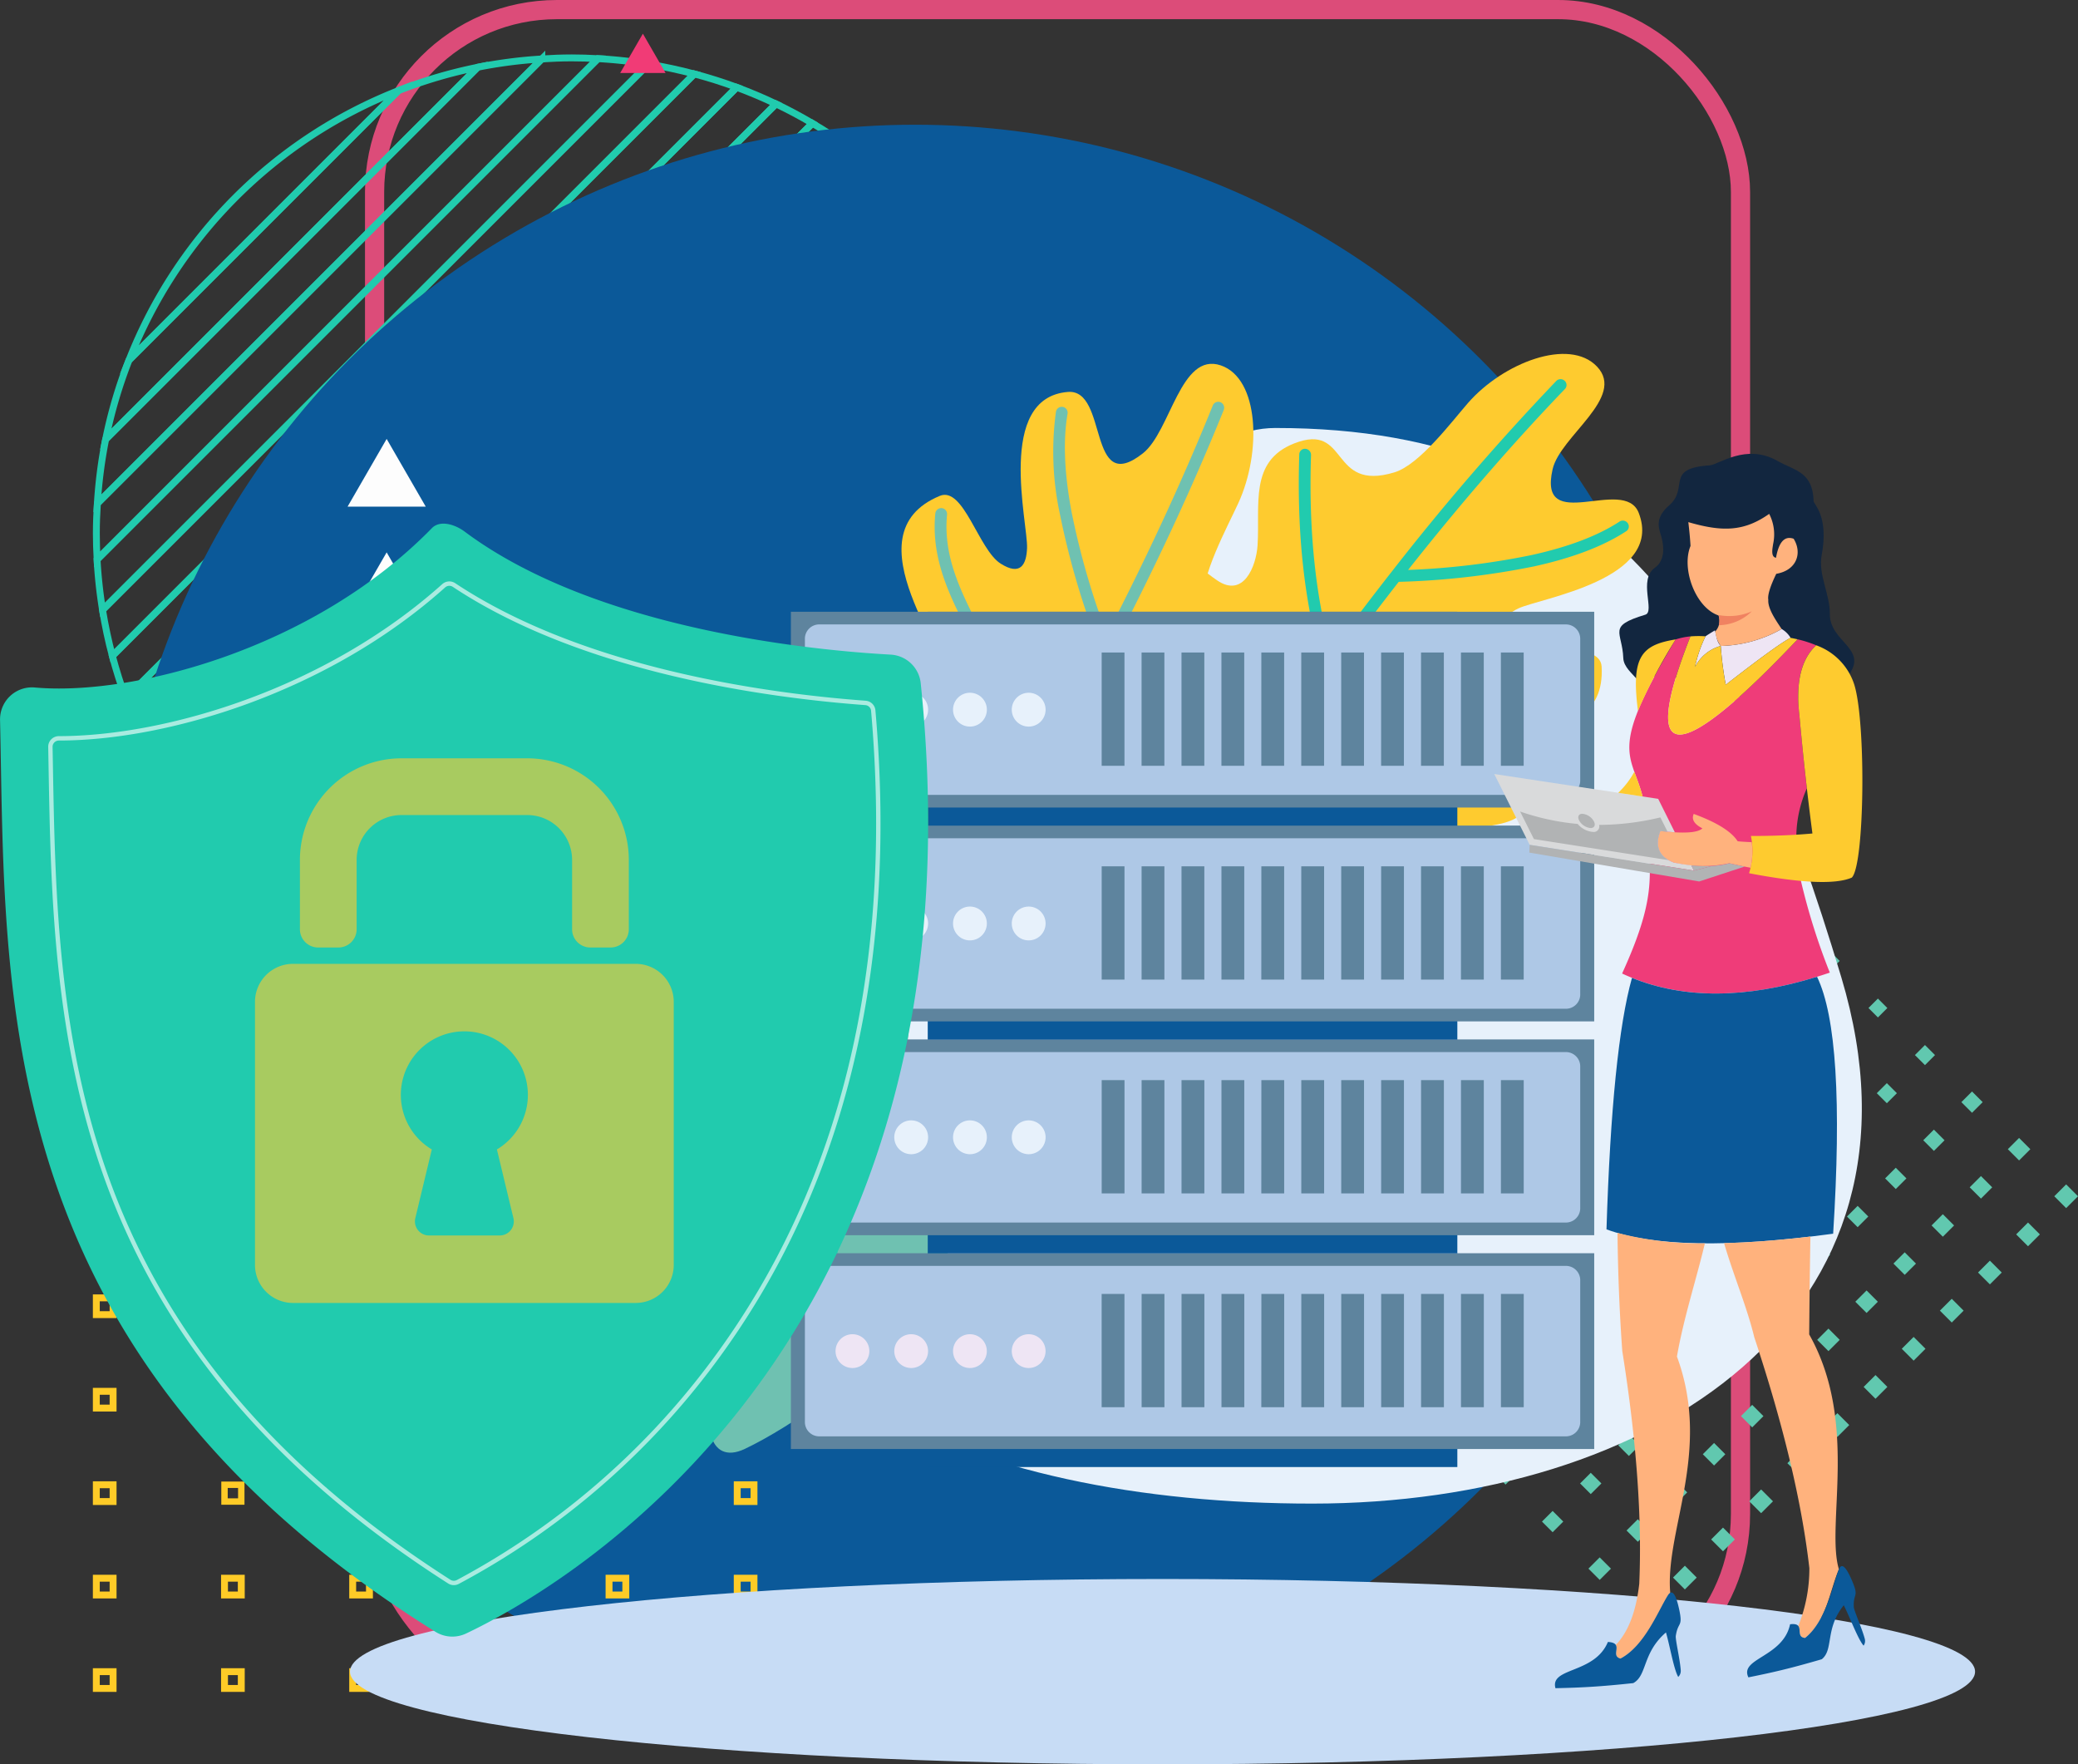 <svg xmlns="http://www.w3.org/2000/svg" xmlns:xlink="http://www.w3.org/1999/xlink" width="324.938" height="275.859" viewBox="0 0 324.938 275.859">
  <rect x="0" y="0" width="324.938" height="275.859" fill="#333333" stroke="none"/>
  <defs>
    <linearGradient id="linear-gradient" x1="1.547" y1="-0.453" x2="1.146" y2="-0.125" gradientUnits="objectBoundingBox">
      <stop offset="0" stop-color="#a3d3ca"/>
      <stop offset="1" stop-color="#21cbae"/>
    </linearGradient>
  </defs>
  <g id="Grupo_911071" data-name="Grupo 911071" transform="translate(-3581.64 18090.191)">
    <g id="Grupo_911058" data-name="Grupo 911058" transform="translate(3346.79 -25322.701)">
      <g id="Grupo_880390" data-name="Grupo 880390" transform="translate(249.912 7232.511)">
        <g id="Rectángulo_293058" data-name="Rectángulo 293058" transform="translate(42.012 0)" fill="none" stroke="#dc4c79" stroke-width="3">
          <rect width="216.588" height="266.73" rx="30" stroke="none"/>
          <rect x="1.5" y="1.5" width="213.588" height="263.73" rx="28.5" fill="none"/>
        </g>
        <g id="Grupo_2" data-name="Grupo 2" transform="translate(0 9.051)">
          <path id="Trazado_1" data-name="Trazado 1" d="M39.663-75.2-45.679,10.143q.593,3.661,1.533,7.194l91-91Q43.326-74.6,39.663-75.2Z" transform="translate(46.651 76.171)" fill="none" stroke="#21cbae" stroke-miterlimit="10" stroke-width="1.078"/>
          <path id="Trazado_2" data-name="Trazado 2" d="M47.808-72.715l-91,91q.9,3.381,2.1,6.632L54.44-70.619Q51.194-71.819,47.808-72.715Z" transform="translate(45.7 75.22)" fill="none" stroke="#21cbae" stroke-miterlimit="10" stroke-width="1.078"/>
          <path id="Trazado_3" data-name="Trazado 3" d="M85.766-48.491-18.971,56.246c1.327,1.577,2.712,3.1,4.165,4.564L90.33-44.326C88.869-45.778,87.343-47.164,85.766-48.491Z" transform="translate(36.431 65.951)" fill="none" stroke="#21cbae" stroke-miterlimit="10" stroke-width="1.078"/>
          <path id="Trazado_4" data-name="Trazado 4" d="M78.482-54.647-25.128,48.963q1.8,2.543,3.8,4.928L83.41-50.847Q81.031-52.85,78.482-54.647Z" transform="translate(38.787 68.306)" fill="none" stroke="#21cbae" stroke-miterlimit="10" stroke-width="1.078"/>
          <path id="Trazado_5" data-name="Trazado 5" d="M63.483-65.12-35.6,33.963c.928,1.948,1.947,3.844,3.035,5.694L69.176-62.085C67.326-63.173,65.431-64.192,63.483-65.12Z" transform="translate(42.794 72.314)" fill="none" stroke="#21cbae" stroke-miterlimit="10" stroke-width="1.078"/>
          <path id="Trazado_6" data-name="Trazado 6" d="M71.058-60.2-30.684,41.538q1.6,2.727,3.43,5.3L76.356-56.773Q73.784-58.6,71.058-60.2Z" transform="translate(40.913 70.432)" fill="none" stroke="#21cbae" stroke-miterlimit="10" stroke-width="1.078"/>
          <path id="Trazado_7" data-name="Trazado 7" d="M55.74-69.319-39.8,26.22q1.16,3.138,2.592,6.136L61.876-66.727Q58.878-68.154,55.74-69.319Z" transform="translate(44.401 73.921)" fill="none" stroke="#21cbae" stroke-miterlimit="10" stroke-width="1.078"/>
          <path id="Trazado_8" data-name="Trazado 8" d="M-38.97-26.345,3.174-68.489A74.553,74.553,0,0,0-38.97-26.345Z" transform="translate(44.083 73.603)" fill="none" stroke="#21cbae" stroke-miterlimit="10" stroke-width="1.078"/>
          <path id="Trazado_9" data-name="Trazado 9" d="M.91-70.753-41.233-28.609a73.7,73.7,0,0,0-3.652,12.38L13.291-74.4A73.722,73.722,0,0,0,.91-70.753Z" transform="translate(46.347 75.867)" fill="none" stroke="#21cbae" stroke-miterlimit="10" stroke-width="1.078"/>
          <path id="Trazado_10" data-name="Trazado 10" d="M31.259-76.583-47.064,1.739a74.535,74.535,0,0,0,.855,7.874L39.133-75.729A74.556,74.556,0,0,0,31.259-76.583Z" transform="translate(47.181 76.7)" fill="none" stroke="#21cbae" stroke-miterlimit="10" stroke-width="1.078"/>
          <path id="Trazado_11" data-name="Trazado 11" d="M27.095-76.773c-1.574,0-3.132.065-4.682.162l-69.5,69.5c-.1,1.55-.162,3.108-.162,4.682,0,1.373.043,2.736.117,4.091L31.187-76.656C29.832-76.729,28.468-76.773,27.095-76.773Z" transform="translate(47.253 76.773)" fill="none" stroke="#21cbae" stroke-miterlimit="10" stroke-width="1.078"/>
          <path id="Trazado_12" data-name="Trazado 12" d="M12.485-75.211-45.691-17.035a74.38,74.38,0,0,0-1.3,10.029l69.5-69.5A74.48,74.48,0,0,0,12.485-75.211Z" transform="translate(47.153 76.673)" fill="none" stroke="#21cbae" stroke-miterlimit="10" stroke-width="1.078"/>
          <path id="Trazado_13" data-name="Trazado 13" d="M138.718,23.422,52.941,109.2a74.421,74.421,0,0,0,7.824.9l78.858-78.857A74.377,74.377,0,0,0,138.718,23.422Z" transform="translate(8.913 38.432)" fill="none" stroke="#21cbae" stroke-miterlimit="10" stroke-width="1.078"/>
          <path id="Trazado_14" data-name="Trazado 14" d="M144.633,40.766c0-1.571-.065-3.125-.161-4.671L65.614,114.952c1.546.1,3.1.161,4.671.161,1.345,0,2.68-.04,4.007-.111l70.231-70.23C144.593,43.446,144.633,42.11,144.633,40.766Z" transform="translate(4.063 33.583)" fill="none" stroke="#21cbae" stroke-miterlimit="10" stroke-width="1.078"/>
          <path id="Trazado_15" data-name="Trazado 15" d="M149.9,50.152l-70.231,70.23a74.385,74.385,0,0,0,9.944-1.216L148.686,60.1A74.5,74.5,0,0,0,149.9,50.152Z" transform="translate(-1.316 28.204)" fill="none" stroke="#21cbae" stroke-miterlimit="10" stroke-width="1.078"/>
          <path id="Trazado_16" data-name="Trazado 16" d="M154.85,66.26,95.779,125.331a73.75,73.75,0,0,0,12.11-3.382L151.468,78.37A73.887,73.887,0,0,0,154.85,66.26Z" transform="translate(-7.48 22.04)" fill="none" stroke="#21cbae" stroke-miterlimit="10" stroke-width="1.078"/>
          <path id="Trazado_17" data-name="Trazado 17" d="M158.975,85.877,115.4,129.455A74.558,74.558,0,0,0,158.975,85.877Z" transform="translate(-14.987 14.533)" fill="none" stroke="#21cbae" stroke-miterlimit="10" stroke-width="1.078"/>
          <path id="Trazado_18" data-name="Trazado 18" d="M132.708,11.837,41.357,103.188q3.51.959,7.151,1.577l85.777-85.776Q133.669,15.35,132.708,11.837Z" transform="translate(13.345 42.865)" fill="none" stroke="#21cbae" stroke-miterlimit="10" stroke-width="1.078"/>
          <path id="Trazado_19" data-name="Trazado 19" d="M106.78-26.455,3.065,77.26c1.705,1.224,3.458,2.383,5.267,3.461l101.91-101.91C109.163-23,108-24.75,106.78-26.455Z" transform="translate(27.998 57.518)" fill="none" stroke="#21cbae" stroke-miterlimit="10" stroke-width="1.078"/>
          <path id="Trazado_20" data-name="Trazado 20" d="M99.913-34.388-4.869,70.394q2.366,2.015,4.9,3.831L103.744-29.491Q101.928-32.021,99.913-34.388Z" transform="translate(31.034 60.554)" fill="none" stroke="#21cbae" stroke-miterlimit="10" stroke-width="1.078"/>
          <path id="Trazado_21" data-name="Trazado 21" d="M126.486,1.157,30.676,96.966Q33.9,98.185,37.27,99.1L128.62,7.75Q127.7,4.388,126.486,1.157Z" transform="translate(17.433 46.952)" fill="none" stroke="#21cbae" stroke-miterlimit="10" stroke-width="1.078"/>
          <path id="Trazado_22" data-name="Trazado 22" d="M92.911-41.745-12.225,63.391c1.451,1.461,2.973,2.851,4.541,4.187L97.1-37.2C95.762-38.772,94.372-40.293,92.911-41.745Z" transform="translate(33.849 63.369)" fill="none" stroke="#21cbae" stroke-miterlimit="10" stroke-width="1.078"/>
          <path id="Trazado_23" data-name="Trazado 23" d="M120.081-8.746,20.773,90.561c1.988.963,4.031,1.829,6.113,2.615L122.7-2.633C121.91-4.715,121.044-6.758,120.081-8.746Z" transform="translate(21.222 50.742)" fill="none" stroke="#21cbae" stroke-miterlimit="10" stroke-width="1.078"/>
          <path id="Trazado_24" data-name="Trazado 24" d="M113.507-17.923,11.6,83.986c1.84,1.1,3.726,2.125,5.665,3.063L116.57-12.258C115.631-14.2,114.6-16.083,113.507-17.923Z" transform="translate(24.733 54.253)" fill="none" stroke="#21cbae" stroke-miterlimit="10" stroke-width="1.078"/>
        </g>
        <ellipse id="Elipse_4759" data-name="Elipse 4759" cx="125.008" cy="125.008" rx="125.008" ry="125.008" transform="translate(3.012 19.5)" fill="#0b5999"/>
        <g id="Grupo_91" data-name="Grupo 91" transform="translate(160.68 105.278)">
          <g id="Grupo_68" data-name="Grupo 68" transform="translate(65.582 0)">
            <g id="Grupo_67" data-name="Grupo 67" transform="translate(0)">
              <rect id="Rectángulo_193" data-name="Rectángulo 193" width="2.623" height="2.623" transform="translate(79.905 81.76) rotate(-44.999)" fill="#61c8af"/>
              <rect id="Rectángulo_194" data-name="Rectángulo 194" width="2.489" height="2.489" transform="translate(72.641 74.401) rotate(-45)" fill="#61c8af"/>
              <rect id="Rectángulo_195" data-name="Rectángulo 195" width="2.355" height="2.355" transform="translate(65.377 67.043) rotate(-45)" fill="#61c8af"/>
              <rect id="Rectángulo_196" data-name="Rectángulo 196" width="2.222" height="2.222" transform="matrix(0.707, -0.707, 0.707, 0.707, 58.113, 59.684)" fill="#61c8af"/>
              <rect id="Rectángulo_197" data-name="Rectángulo 197" width="2.088" height="2.088" transform="translate(50.849 52.326) rotate(-45)" fill="#61c8af"/>
              <rect id="Rectángulo_198" data-name="Rectángulo 198" width="1.955" height="1.955" transform="matrix(0.707, -0.707, 0.707, 0.707, 43.585, 44.967)" fill="#61c8af"/>
              <rect id="Rectángulo_199" data-name="Rectángulo 199" width="1.821" height="1.821" transform="translate(36.321 37.608) rotate(-45)" fill="#61c8af"/>
              <rect id="Rectángulo_200" data-name="Rectángulo 200" width="1.688" height="1.688" transform="translate(29.057 30.25) rotate(-45.001)" fill="#61c8af"/>
              <rect id="Rectángulo_201" data-name="Rectángulo 201" width="1.554" height="1.554" transform="translate(21.792 22.891) rotate(-45)" fill="#61c8af"/>
              <rect id="Rectángulo_202" data-name="Rectángulo 202" width="1.421" height="1.421" transform="matrix(0.707, -0.707, 0.707, 0.707, 14.528, 15.533)" fill="#61c8af"/>
              <rect id="Rectángulo_203" data-name="Rectángulo 203" width="1.287" height="1.287" transform="translate(7.264 8.174) rotate(-45)" fill="#61c8af"/>
              <rect id="Rectángulo_204" data-name="Rectángulo 204" width="1.154" height="1.154" transform="matrix(0.707, -0.707, 0.707, 0.707, 0, 0.816)" fill="#61c8af"/>
            </g>
          </g>
          <g id="Grupo_70" data-name="Grupo 70" transform="translate(59.62 5.962)">
            <g id="Grupo_69" data-name="Grupo 69" transform="translate(0 0)">
              <rect id="Rectángulo_205" data-name="Rectángulo 205" width="2.623" height="2.623" transform="translate(79.905 81.76) rotate(-44.999)" fill="#61c8af"/>
              <rect id="Rectángulo_206" data-name="Rectángulo 206" width="2.489" height="2.489" transform="translate(72.641 74.401) rotate(-45)" fill="#61c8af"/>
              <rect id="Rectángulo_207" data-name="Rectángulo 207" width="2.355" height="2.355" transform="translate(65.377 67.043) rotate(-44.999)" fill="#61c8af"/>
              <rect id="Rectángulo_208" data-name="Rectángulo 208" width="2.222" height="2.222" transform="translate(58.113 59.684) rotate(-45)" fill="#61c8af"/>
              <rect id="Rectángulo_209" data-name="Rectángulo 209" width="2.088" height="2.088" transform="translate(50.849 52.326) rotate(-45)" fill="#61c8af"/>
              <rect id="Rectángulo_210" data-name="Rectángulo 210" width="1.955" height="1.955" transform="translate(43.585 44.967) rotate(-45)" fill="#61c8af"/>
              <rect id="Rectángulo_211" data-name="Rectángulo 211" width="1.821" height="1.821" transform="translate(36.321 37.609) rotate(-45)" fill="#61c8af"/>
              <rect id="Rectángulo_212" data-name="Rectángulo 212" width="1.688" height="1.688" transform="translate(29.057 30.25) rotate(-45)" fill="#61c8af"/>
              <rect id="Rectángulo_213" data-name="Rectángulo 213" width="1.554" height="1.554" transform="translate(21.792 22.891) rotate(-45)" fill="#61c8af"/>
              <rect id="Rectángulo_214" data-name="Rectángulo 214" width="1.421" height="1.421" transform="translate(14.528 15.533) rotate(-45)" fill="#61c8af"/>
              <rect id="Rectángulo_215" data-name="Rectángulo 215" width="1.287" height="1.287" transform="translate(7.264 8.174) rotate(-45)" fill="#61c8af"/>
              <rect id="Rectángulo_216" data-name="Rectángulo 216" width="1.154" height="1.154" transform="matrix(0.707, -0.707, 0.707, 0.707, 0, 0.816)" fill="#61c8af"/>
            </g>
          </g>
          <g id="Grupo_72" data-name="Grupo 72" transform="translate(53.658 11.924)">
            <g id="Grupo_71" data-name="Grupo 71" transform="translate(0 0)">
              <rect id="Rectángulo_217" data-name="Rectángulo 217" width="2.623" height="2.623" transform="translate(79.905 81.76) rotate(-44.999)" fill="#61c8af"/>
              <rect id="Rectángulo_218" data-name="Rectángulo 218" width="2.489" height="2.489" transform="translate(72.641 74.401) rotate(-44.999)" fill="#61c8af"/>
              <rect id="Rectángulo_219" data-name="Rectángulo 219" width="2.355" height="2.355" transform="translate(65.377 67.043) rotate(-44.999)" fill="#61c8af"/>
              <rect id="Rectángulo_220" data-name="Rectángulo 220" width="2.222" height="2.222" transform="matrix(0.707, -0.707, 0.707, 0.707, 58.113, 59.684)" fill="#61c8af"/>
              <rect id="Rectángulo_221" data-name="Rectángulo 221" width="2.088" height="2.088" transform="translate(50.849 52.326) rotate(-44.999)" fill="#61c8af"/>
              <rect id="Rectángulo_222" data-name="Rectángulo 222" width="1.955" height="1.955" transform="matrix(0.707, -0.707, 0.707, 0.707, 43.585, 44.967)" fill="#61c8af"/>
              <rect id="Rectángulo_223" data-name="Rectángulo 223" width="1.821" height="1.821" transform="matrix(0.707, -0.707, 0.707, 0.707, 36.321, 37.608)" fill="#61c8af"/>
              <rect id="Rectángulo_224" data-name="Rectángulo 224" width="1.688" height="1.688" transform="translate(29.057 30.25) rotate(-44.999)" fill="#61c8af"/>
              <rect id="Rectángulo_225" data-name="Rectángulo 225" width="1.554" height="1.554" transform="translate(21.792 22.891) rotate(-45)" fill="#61c8af"/>
              <rect id="Rectángulo_226" data-name="Rectángulo 226" width="1.421" height="1.421" transform="translate(14.528 15.533) rotate(-44.998)" fill="#61c8af"/>
              <rect id="Rectángulo_227" data-name="Rectángulo 227" width="1.287" height="1.287" transform="translate(7.264 8.174) rotate(-45)" fill="#61c8af"/>
              <rect id="Rectángulo_228" data-name="Rectángulo 228" width="1.154" height="1.154" transform="matrix(0.707, -0.707, 0.707, 0.707, 0, 0.816)" fill="#61c8af"/>
            </g>
          </g>
          <g id="Grupo_74" data-name="Grupo 74" transform="translate(47.696 17.886)">
            <g id="Grupo_73" data-name="Grupo 73" transform="translate(0 0)">
              <rect id="Rectángulo_229" data-name="Rectángulo 229" width="2.623" height="2.623" transform="translate(79.905 81.76) rotate(-45.001)" fill="#61c8af"/>
              <rect id="Rectángulo_230" data-name="Rectángulo 230" width="2.489" height="2.489" transform="translate(72.641 74.401) rotate(-45.001)" fill="#61c8af"/>
              <rect id="Rectángulo_231" data-name="Rectángulo 231" width="2.355" height="2.355" transform="translate(65.377 67.043) rotate(-45)" fill="#61c8af"/>
              <rect id="Rectángulo_232" data-name="Rectángulo 232" width="2.222" height="2.222" transform="matrix(0.707, -0.707, 0.707, 0.707, 58.113, 59.684)" fill="#61c8af"/>
              <rect id="Rectángulo_233" data-name="Rectángulo 233" width="2.088" height="2.088" transform="translate(50.849 52.326) rotate(-45)" fill="#61c8af"/>
              <rect id="Rectángulo_234" data-name="Rectángulo 234" width="1.955" height="1.955" transform="matrix(0.707, -0.707, 0.707, 0.707, 43.585, 44.967)" fill="#61c8af"/>
              <rect id="Rectángulo_235" data-name="Rectángulo 235" width="1.821" height="1.821" transform="translate(36.321 37.608) rotate(-45)" fill="#61c8af"/>
              <rect id="Rectángulo_236" data-name="Rectángulo 236" width="1.688" height="1.688" transform="translate(29.056 30.25) rotate(-45.001)" fill="#61c8af"/>
              <rect id="Rectángulo_237" data-name="Rectángulo 237" width="1.554" height="1.554" transform="translate(21.792 22.891) rotate(-45)" fill="#61c8af"/>
              <rect id="Rectángulo_238" data-name="Rectángulo 238" width="1.421" height="1.421" transform="translate(14.528 15.533) rotate(-45)" fill="#61c8af"/>
              <rect id="Rectángulo_239" data-name="Rectángulo 239" width="1.287" height="1.287" transform="translate(7.264 8.174) rotate(-45)" fill="#61c8af"/>
              <rect id="Rectángulo_240" data-name="Rectángulo 240" width="1.154" height="1.154" transform="translate(0 0.816) rotate(-44.998)" fill="#61c8af"/>
            </g>
          </g>
          <g id="Grupo_76" data-name="Grupo 76" transform="translate(41.734 23.848)">
            <g id="Grupo_75" data-name="Grupo 75" transform="translate(0 0)">
              <rect id="Rectángulo_241" data-name="Rectángulo 241" width="2.623" height="2.623" transform="translate(79.905 81.76) rotate(-45.001)" fill="#61c8af"/>
              <rect id="Rectángulo_242" data-name="Rectángulo 242" width="2.489" height="2.489" transform="translate(72.641 74.401) rotate(-45.001)" fill="#61c8af"/>
              <rect id="Rectángulo_243" data-name="Rectángulo 243" width="2.355" height="2.355" transform="translate(65.377 67.043) rotate(-45)" fill="#61c8af"/>
              <rect id="Rectángulo_244" data-name="Rectángulo 244" width="2.222" height="2.222" transform="matrix(0.707, -0.707, 0.707, 0.707, 58.113, 59.684)" fill="#61c8af"/>
              <rect id="Rectángulo_245" data-name="Rectángulo 245" width="2.088" height="2.088" transform="translate(50.849 52.326) rotate(-45)" fill="#61c8af"/>
              <rect id="Rectángulo_246" data-name="Rectángulo 246" width="1.955" height="1.955" transform="translate(43.585 44.967) rotate(-45.001)" fill="#61c8af"/>
              <rect id="Rectángulo_247" data-name="Rectángulo 247" width="1.821" height="1.821" transform="translate(36.321 37.608) rotate(-45)" fill="#61c8af"/>
              <rect id="Rectángulo_248" data-name="Rectángulo 248" width="1.688" height="1.688" transform="translate(29.057 30.25) rotate(-45.001)" fill="#61c8af"/>
              <rect id="Rectángulo_249" data-name="Rectángulo 249" width="1.554" height="1.554" transform="translate(21.792 22.891) rotate(-45)" fill="#61c8af"/>
              <rect id="Rectángulo_250" data-name="Rectángulo 250" width="1.421" height="1.421" transform="matrix(0.707, -0.707, 0.707, 0.707, 14.528, 15.533)" fill="#61c8af"/>
              <rect id="Rectángulo_251" data-name="Rectángulo 251" width="1.287" height="1.287" transform="translate(7.264 8.174) rotate(-45)" fill="#61c8af"/>
              <rect id="Rectángulo_252" data-name="Rectángulo 252" width="1.154" height="1.154" transform="matrix(0.707, -0.707, 0.707, 0.707, 0, 0.816)" fill="#61c8af"/>
            </g>
          </g>
          <g id="Grupo_78" data-name="Grupo 78" transform="translate(35.772 29.81)">
            <g id="Grupo_77" data-name="Grupo 77" transform="translate(0 0)">
              <rect id="Rectángulo_253" data-name="Rectángulo 253" width="2.623" height="2.623" transform="translate(79.905 81.76) rotate(-45)" fill="#61c8af"/>
              <rect id="Rectángulo_254" data-name="Rectángulo 254" width="2.489" height="2.489" transform="translate(72.641 74.401) rotate(-45)" fill="#61c8af"/>
              <rect id="Rectángulo_255" data-name="Rectángulo 255" width="2.355" height="2.355" transform="translate(65.377 67.043) rotate(-45.001)" fill="#61c8af"/>
              <rect id="Rectángulo_256" data-name="Rectángulo 256" width="2.222" height="2.222" transform="matrix(0.707, -0.707, 0.707, 0.707, 58.113, 59.684)" fill="#61c8af"/>
              <rect id="Rectángulo_257" data-name="Rectángulo 257" width="2.088" height="2.088" transform="matrix(0.707, -0.707, 0.707, 0.707, 50.849, 52.326)" fill="#61c8af"/>
              <rect id="Rectángulo_258" data-name="Rectángulo 258" width="1.955" height="1.955" transform="matrix(0.707, -0.707, 0.707, 0.707, 43.585, 44.967)" fill="#61c8af"/>
              <rect id="Rectángulo_259" data-name="Rectángulo 259" width="1.821" height="1.821" transform="translate(36.321 37.608) rotate(-45)" fill="#61c8af"/>
              <rect id="Rectángulo_260" data-name="Rectángulo 260" width="1.688" height="1.688" transform="translate(29.057 30.25) rotate(-45.001)" fill="#61c8af"/>
              <rect id="Rectángulo_261" data-name="Rectángulo 261" width="1.554" height="1.554" transform="translate(21.792 22.891) rotate(-45)" fill="#61c8af"/>
              <rect id="Rectángulo_262" data-name="Rectángulo 262" width="1.421" height="1.421" transform="matrix(0.707, -0.707, 0.707, 0.707, 14.528, 15.533)" fill="#61c8af"/>
              <rect id="Rectángulo_263" data-name="Rectángulo 263" width="1.287" height="1.287" transform="translate(7.264 8.174) rotate(-45)" fill="#61c8af"/>
              <rect id="Rectángulo_264" data-name="Rectángulo 264" width="1.154" height="1.154" transform="matrix(0.707, -0.707, 0.707, 0.707, 0, 0.816)" fill="#61c8af"/>
            </g>
          </g>
          <g id="Grupo_80" data-name="Grupo 80" transform="translate(29.81 35.772)">
            <g id="Grupo_79" data-name="Grupo 79" transform="translate(0 0)">
              <rect id="Rectángulo_265" data-name="Rectángulo 265" width="2.623" height="2.623" transform="translate(79.905 81.76) rotate(-44.999)" fill="#61c8af"/>
              <rect id="Rectángulo_266" data-name="Rectángulo 266" width="2.489" height="2.489" transform="translate(72.641 74.401) rotate(-45)" fill="#61c8af"/>
              <rect id="Rectángulo_267" data-name="Rectángulo 267" width="2.355" height="2.355" transform="translate(65.377 67.043) rotate(-44.999)" fill="#61c8af"/>
              <rect id="Rectángulo_268" data-name="Rectángulo 268" width="2.222" height="2.222" transform="translate(58.113 59.684) rotate(-45)" fill="#61c8af"/>
              <rect id="Rectángulo_269" data-name="Rectángulo 269" width="2.088" height="2.088" transform="translate(50.849 52.326) rotate(-44.999)" fill="#61c8af"/>
              <rect id="Rectángulo_270" data-name="Rectángulo 270" width="1.955" height="1.955" transform="matrix(0.707, -0.707, 0.707, 0.707, 43.585, 44.967)" fill="#61c8af"/>
              <rect id="Rectángulo_271" data-name="Rectángulo 271" width="1.821" height="1.821" transform="matrix(0.707, -0.707, 0.707, 0.707, 36.321, 37.608)" fill="#61c8af"/>
              <rect id="Rectángulo_272" data-name="Rectángulo 272" width="1.688" height="1.688" transform="translate(29.056 30.25) rotate(-45.001)" fill="#61c8af"/>
              <rect id="Rectángulo_273" data-name="Rectángulo 273" width="1.554" height="1.554" transform="translate(21.792 22.891) rotate(-45)" fill="#61c8af"/>
              <rect id="Rectángulo_274" data-name="Rectángulo 274" width="1.421" height="1.421" transform="translate(14.528 15.533) rotate(-45.002)" fill="#61c8af"/>
              <rect id="Rectángulo_275" data-name="Rectángulo 275" width="1.287" height="1.287" transform="translate(7.264 8.174) rotate(-45)" fill="#61c8af"/>
              <rect id="Rectángulo_276" data-name="Rectángulo 276" width="1.154" height="1.154" transform="matrix(0.707, -0.707, 0.707, 0.707, 0, 0.816)" fill="#61c8af"/>
            </g>
          </g>
          <g id="Grupo_82" data-name="Grupo 82" transform="translate(23.848 41.734)">
            <g id="Grupo_81" data-name="Grupo 81" transform="translate(0 0)">
              <rect id="Rectángulo_277" data-name="Rectángulo 277" width="2.623" height="2.623" transform="translate(79.905 81.76) rotate(-44.999)" fill="#61c8af"/>
              <rect id="Rectángulo_278" data-name="Rectángulo 278" width="2.489" height="2.489" transform="translate(72.641 74.401) rotate(-45)" fill="#61c8af"/>
              <rect id="Rectángulo_279" data-name="Rectángulo 279" width="2.355" height="2.355" transform="translate(65.377 67.043) rotate(-44.999)" fill="#61c8af"/>
              <rect id="Rectángulo_280" data-name="Rectángulo 280" width="2.222" height="2.222" transform="translate(58.113 59.684) rotate(-45)" fill="#61c8af"/>
              <rect id="Rectángulo_281" data-name="Rectángulo 281" width="2.088" height="2.088" transform="translate(50.849 52.326) rotate(-44.999)" fill="#61c8af"/>
              <rect id="Rectángulo_282" data-name="Rectángulo 282" width="1.955" height="1.955" transform="translate(43.585 44.967) rotate(-45)" fill="#61c8af"/>
              <rect id="Rectángulo_283" data-name="Rectángulo 283" width="1.821" height="1.821" transform="matrix(0.707, -0.707, 0.707, 0.707, 36.321, 37.608)" fill="#61c8af"/>
              <rect id="Rectángulo_284" data-name="Rectángulo 284" width="1.688" height="1.688" transform="translate(29.057 30.25) rotate(-45)" fill="#61c8af"/>
              <rect id="Rectángulo_285" data-name="Rectángulo 285" width="1.554" height="1.554" transform="translate(21.792 22.891) rotate(-45)" fill="#61c8af"/>
              <rect id="Rectángulo_286" data-name="Rectángulo 286" width="1.421" height="1.421" transform="translate(14.528 15.533) rotate(-45)" fill="#61c8af"/>
              <rect id="Rectángulo_287" data-name="Rectángulo 287" width="1.287" height="1.287" transform="translate(7.264 8.174) rotate(-45)" fill="#61c8af"/>
              <rect id="Rectángulo_288" data-name="Rectángulo 288" width="1.154" height="1.154" transform="matrix(0.707, -0.707, 0.707, 0.707, 0, 0.816)" fill="#61c8af"/>
            </g>
          </g>
          <g id="Grupo_84" data-name="Grupo 84" transform="translate(17.886 47.696)">
            <g id="Grupo_83" data-name="Grupo 83" transform="translate(0 0)">
              <rect id="Rectángulo_289" data-name="Rectángulo 289" width="2.623" height="2.623" transform="translate(79.905 81.76) rotate(-44.999)" fill="#61c8af"/>
              <rect id="Rectángulo_290" data-name="Rectángulo 290" width="2.489" height="2.489" transform="translate(72.641 74.401) rotate(-44.999)" fill="#61c8af"/>
              <rect id="Rectángulo_291" data-name="Rectángulo 291" width="2.355" height="2.355" transform="translate(65.377 67.043) rotate(-44.999)" fill="#61c8af"/>
              <rect id="Rectángulo_292" data-name="Rectángulo 292" width="2.222" height="2.222" transform="matrix(0.707, -0.707, 0.707, 0.707, 58.113, 59.684)" fill="#61c8af"/>
              <rect id="Rectángulo_293" data-name="Rectángulo 293" width="2.088" height="2.088" transform="translate(50.849 52.326) rotate(-44.999)" fill="#61c8af"/>
              <rect id="Rectángulo_294" data-name="Rectángulo 294" width="1.955" height="1.955" transform="matrix(0.707, -0.707, 0.707, 0.707, 43.585, 44.967)" fill="#61c8af"/>
              <rect id="Rectángulo_295" data-name="Rectángulo 295" width="1.821" height="1.821" transform="matrix(0.707, -0.707, 0.707, 0.707, 36.321, 37.608)" fill="#61c8af"/>
              <rect id="Rectángulo_296" data-name="Rectángulo 296" width="1.688" height="1.688" transform="translate(29.057 30.25) rotate(-44.999)" fill="#61c8af"/>
              <rect id="Rectángulo_297" data-name="Rectángulo 297" width="1.554" height="1.554" transform="matrix(0.707, -0.707, 0.707, 0.707, 21.792, 22.891)" fill="#61c8af"/>
              <rect id="Rectángulo_298" data-name="Rectángulo 298" width="1.421" height="1.421" transform="translate(14.528 15.533) rotate(-44.998)" fill="#61c8af"/>
              <rect id="Rectángulo_299" data-name="Rectángulo 299" width="1.287" height="1.287" transform="translate(7.264 8.174) rotate(-44.998)" fill="#61c8af"/>
              <rect id="Rectángulo_300" data-name="Rectángulo 300" width="1.154" height="1.154" transform="translate(0 0.816) rotate(-44.998)" fill="#61c8af"/>
            </g>
          </g>
          <g id="Grupo_86" data-name="Grupo 86" transform="translate(11.924 53.658)">
            <g id="Grupo_85" data-name="Grupo 85" transform="translate(0 0)">
              <rect id="Rectángulo_301" data-name="Rectángulo 301" width="2.623" height="2.623" transform="matrix(0.707, -0.707, 0.707, 0.707, 79.905, 81.76)" fill="#61c8af"/>
              <rect id="Rectángulo_302" data-name="Rectángulo 302" width="2.489" height="2.489" transform="translate(72.641 74.401) rotate(-45.001)" fill="#61c8af"/>
              <rect id="Rectángulo_303" data-name="Rectángulo 303" width="2.355" height="2.355" transform="translate(65.377 67.043) rotate(-45.001)" fill="#61c8af"/>
              <rect id="Rectángulo_304" data-name="Rectángulo 304" width="2.222" height="2.222" transform="matrix(0.707, -0.707, 0.707, 0.707, 58.113, 59.684)" fill="#61c8af"/>
              <rect id="Rectángulo_305" data-name="Rectángulo 305" width="2.088" height="2.088" transform="translate(50.849 52.326) rotate(-45)" fill="#61c8af"/>
              <rect id="Rectángulo_306" data-name="Rectángulo 306" width="1.955" height="1.955" transform="translate(43.585 44.967) rotate(-45.001)" fill="#61c8af"/>
              <rect id="Rectángulo_307" data-name="Rectángulo 307" width="1.821" height="1.821" transform="translate(36.321 37.609) rotate(-45)" fill="#61c8af"/>
              <rect id="Rectángulo_308" data-name="Rectángulo 308" width="1.688" height="1.688" transform="translate(29.057 30.25) rotate(-45.001)" fill="#61c8af"/>
              <rect id="Rectángulo_309" data-name="Rectángulo 309" width="1.554" height="1.554" transform="translate(21.792 22.891) rotate(-45)" fill="#61c8af"/>
              <rect id="Rectángulo_310" data-name="Rectángulo 310" width="1.421" height="1.421" transform="translate(14.528 15.533) rotate(-45)" fill="#61c8af"/>
              <rect id="Rectángulo_311" data-name="Rectángulo 311" width="1.287" height="1.287" transform="translate(7.264 8.174) rotate(-45)" fill="#61c8af"/>
              <rect id="Rectángulo_312" data-name="Rectángulo 312" width="1.154" height="1.154" transform="translate(0 0.816) rotate(-45)" fill="#61c8af"/>
            </g>
          </g>
          <g id="Grupo_88" data-name="Grupo 88" transform="translate(5.962 59.62)">
            <g id="Grupo_87" data-name="Grupo 87" transform="translate(0 0)">
              <rect id="Rectángulo_313" data-name="Rectángulo 313" width="2.623" height="2.623" transform="translate(79.905 81.76) rotate(-45)" fill="#61c8af"/>
              <rect id="Rectángulo_314" data-name="Rectángulo 314" width="2.489" height="2.489" transform="translate(72.641 74.401) rotate(-45)" fill="#61c8af"/>
              <rect id="Rectángulo_315" data-name="Rectángulo 315" width="2.355" height="2.355" transform="translate(65.377 67.043) rotate(-45)" fill="#61c8af"/>
              <rect id="Rectángulo_316" data-name="Rectángulo 316" width="2.222" height="2.222" transform="matrix(0.707, -0.707, 0.707, 0.707, 58.113, 59.684)" fill="#61c8af"/>
              <rect id="Rectángulo_317" data-name="Rectángulo 317" width="2.088" height="2.088" transform="translate(50.849 52.326) rotate(-45.001)" fill="#61c8af"/>
              <rect id="Rectángulo_318" data-name="Rectángulo 318" width="1.955" height="1.955" transform="matrix(0.707, -0.707, 0.707, 0.707, 43.585, 44.967)" fill="#61c8af"/>
              <rect id="Rectángulo_319" data-name="Rectángulo 319" width="1.821" height="1.821" transform="translate(36.321 37.609) rotate(-45)" fill="#61c8af"/>
              <rect id="Rectángulo_320" data-name="Rectángulo 320" width="1.688" height="1.688" transform="translate(29.056 30.25) rotate(-45.001)" fill="#61c8af"/>
              <rect id="Rectángulo_321" data-name="Rectángulo 321" width="1.554" height="1.554" transform="translate(21.792 22.891) rotate(-45)" fill="#61c8af"/>
              <rect id="Rectángulo_322" data-name="Rectángulo 322" width="1.421" height="1.421" transform="matrix(0.707, -0.707, 0.707, 0.707, 14.528, 15.533)" fill="#61c8af"/>
              <rect id="Rectángulo_323" data-name="Rectángulo 323" width="1.287" height="1.287" transform="translate(7.264 8.174) rotate(-45)" fill="#61c8af"/>
              <rect id="Rectángulo_324" data-name="Rectángulo 324" width="1.154" height="1.154" transform="matrix(0.707, -0.707, 0.707, 0.707, 0, 0.816)" fill="#61c8af"/>
            </g>
          </g>
          <g id="Grupo_90" data-name="Grupo 90" transform="translate(0 65.582)">
            <g id="Grupo_89" data-name="Grupo 89" transform="translate(0 0)">
              <rect id="Rectángulo_325" data-name="Rectángulo 325" width="2.623" height="2.623" transform="translate(79.905 81.76) rotate(-45)" fill="#61c8af"/>
              <rect id="Rectángulo_326" data-name="Rectángulo 326" width="2.489" height="2.489" transform="translate(72.641 74.401) rotate(-45)" fill="#61c8af"/>
              <rect id="Rectángulo_327" data-name="Rectángulo 327" width="2.355" height="2.355" transform="translate(65.377 67.043) rotate(-45)" fill="#61c8af"/>
              <rect id="Rectángulo_328" data-name="Rectángulo 328" width="2.222" height="2.222" transform="translate(58.113 59.684) rotate(-45)" fill="#61c8af"/>
              <rect id="Rectángulo_329" data-name="Rectángulo 329" width="2.088" height="2.088" transform="translate(50.849 52.326) rotate(-45)" fill="#61c8af"/>
              <rect id="Rectángulo_330" data-name="Rectángulo 330" width="1.955" height="1.955" transform="translate(43.585 44.967) rotate(-45)" fill="#61c8af"/>
              <rect id="Rectángulo_331" data-name="Rectángulo 331" width="1.821" height="1.821" transform="matrix(0.707, -0.707, 0.707, 0.707, 36.321, 37.608)" fill="#61c8af"/>
              <rect id="Rectángulo_332" data-name="Rectángulo 332" width="1.688" height="1.688" transform="translate(29.057 30.25) rotate(-45.001)" fill="#61c8af"/>
              <rect id="Rectángulo_333" data-name="Rectángulo 333" width="1.554" height="1.554" transform="translate(21.792 22.891) rotate(-45.002)" fill="#61c8af"/>
              <rect id="Rectángulo_334" data-name="Rectángulo 334" width="1.421" height="1.421" transform="translate(14.528 15.533) rotate(-45.002)" fill="#61c8af"/>
              <rect id="Rectángulo_335" data-name="Rectángulo 335" width="1.287" height="1.287" transform="matrix(0.707, -0.707, 0.707, 0.707, 7.264, 8.174)" fill="#61c8af"/>
              <rect id="Rectángulo_336" data-name="Rectángulo 336" width="1.154" height="1.154" transform="matrix(0.707, -0.707, 0.707, 0.707, 0, 0.816)" fill="#61c8af"/>
            </g>
          </g>
        </g>
        <g id="Grupo_875935" data-name="Grupo 875935" transform="translate(0 173.701)">
          <g id="Grupo_4" data-name="Grupo 4">
            <rect id="Rectángulo_4" data-name="Rectángulo 4" width="2.623" height="2.623" fill="none" stroke="#fecb27" stroke-miterlimit="10" stroke-width="1.078"/>
            <rect id="Rectángulo_5" data-name="Rectángulo 5" width="2.623" height="2.623" transform="translate(20.044)" fill="none" stroke="#fecb27" stroke-miterlimit="10" stroke-width="1.078"/>
            <rect id="Rectángulo_6" data-name="Rectángulo 6" width="2.623" height="2.623" transform="translate(40.088)" fill="none" stroke="#fecb27" stroke-miterlimit="10" stroke-width="1.078"/>
            <rect id="Rectángulo_7" data-name="Rectángulo 7" width="2.623" height="2.623" transform="translate(60.131)" fill="none" stroke="#fecb27" stroke-miterlimit="10" stroke-width="1.078"/>
            <rect id="Rectángulo_8" data-name="Rectángulo 8" width="2.623" height="2.623" transform="translate(80.175)" fill="none" stroke="#fecb27" stroke-miterlimit="10" stroke-width="1.078"/>
            <rect id="Rectángulo_9" data-name="Rectángulo 9" width="2.623" height="2.623" transform="translate(100.219)" fill="none" stroke="#fecb27" stroke-miterlimit="10" stroke-width="1.078"/>
          </g>
          <g id="Grupo_5" data-name="Grupo 5" transform="translate(0 14.611)">
            <rect id="Rectángulo_10" data-name="Rectángulo 10" width="2.623" height="2.623" fill="none" stroke="#fecb27" stroke-miterlimit="10" stroke-width="1.078"/>
            <rect id="Rectángulo_11" data-name="Rectángulo 11" width="2.623" height="2.623" transform="translate(20.044)" fill="none" stroke="#fecb27" stroke-miterlimit="10" stroke-width="1.078"/>
            <rect id="Rectángulo_12" data-name="Rectángulo 12" width="2.623" height="2.623" transform="translate(40.088)" fill="none" stroke="#fecb27" stroke-miterlimit="10" stroke-width="1.078"/>
            <rect id="Rectángulo_13" data-name="Rectángulo 13" width="2.623" height="2.623" transform="translate(60.131)" fill="none" stroke="#fecb27" stroke-miterlimit="10" stroke-width="1.078"/>
            <rect id="Rectángulo_14" data-name="Rectángulo 14" width="2.623" height="2.623" transform="translate(80.175)" fill="none" stroke="#fecb27" stroke-miterlimit="10" stroke-width="1.078"/>
            <rect id="Rectángulo_15" data-name="Rectángulo 15" width="2.623" height="2.623" transform="translate(100.219)" fill="none" stroke="#fecb27" stroke-miterlimit="10" stroke-width="1.078"/>
          </g>
          <g id="Grupo_6" data-name="Grupo 6" transform="translate(0 29.223)">
            <rect id="Rectángulo_16" data-name="Rectángulo 16" width="2.623" height="2.623" fill="none" stroke="#fecb27" stroke-miterlimit="10" stroke-width="1.078"/>
            <rect id="Rectángulo_17" data-name="Rectángulo 17" width="2.623" height="2.623" transform="translate(20.044)" fill="none" stroke="#fecb27" stroke-miterlimit="10" stroke-width="1.078"/>
            <rect id="Rectángulo_18" data-name="Rectángulo 18" width="2.623" height="2.623" transform="translate(40.088)" fill="none" stroke="#fecb27" stroke-miterlimit="10" stroke-width="1.078"/>
            <rect id="Rectángulo_19" data-name="Rectángulo 19" width="2.623" height="2.623" transform="translate(60.131)" fill="none" stroke="#fecb27" stroke-miterlimit="10" stroke-width="1.078"/>
            <rect id="Rectángulo_20" data-name="Rectángulo 20" width="2.623" height="2.623" transform="translate(80.175)" fill="none" stroke="#fecb27" stroke-miterlimit="10" stroke-width="1.078"/>
            <rect id="Rectángulo_21" data-name="Rectángulo 21" width="2.623" height="2.623" transform="translate(100.219)" fill="none" stroke="#fecb27" stroke-miterlimit="10" stroke-width="1.078"/>
          </g>
          <g id="Grupo_7" data-name="Grupo 7" transform="translate(0 43.834)">
            <rect id="Rectángulo_22" data-name="Rectángulo 22" width="2.623" height="2.623" fill="none" stroke="#fecb27" stroke-miterlimit="10" stroke-width="1.078"/>
            <rect id="Rectángulo_23" data-name="Rectángulo 23" width="2.623" height="2.623" transform="translate(20.044)" fill="none" stroke="#fecb27" stroke-miterlimit="10" stroke-width="1.078"/>
            <rect id="Rectángulo_24" data-name="Rectángulo 24" width="2.623" height="2.623" transform="translate(40.088)" fill="none" stroke="#fecb27" stroke-miterlimit="10" stroke-width="1.078"/>
            <rect id="Rectángulo_25" data-name="Rectángulo 25" width="2.623" height="2.623" transform="translate(60.131)" fill="none" stroke="#fecb27" stroke-miterlimit="10" stroke-width="1.078"/>
            <rect id="Rectángulo_26" data-name="Rectángulo 26" width="2.623" height="2.623" transform="translate(80.175)" fill="none" stroke="#fecb27" stroke-miterlimit="10" stroke-width="1.078"/>
            <rect id="Rectángulo_27" data-name="Rectángulo 27" width="2.623" height="2.623" transform="translate(100.219)" fill="none" stroke="#fecb27" stroke-miterlimit="10" stroke-width="1.078"/>
          </g>
          <g id="Grupo_8" data-name="Grupo 8" transform="translate(0 58.445)">
            <rect id="Rectángulo_28" data-name="Rectángulo 28" width="2.623" height="2.623" fill="none" stroke="#fecb27" stroke-miterlimit="10" stroke-width="1.078"/>
            <rect id="Rectángulo_29" data-name="Rectángulo 29" width="2.623" height="2.623" transform="translate(20.044)" fill="none" stroke="#fecb27" stroke-width="1"/>
            <rect id="Rectángulo_30" data-name="Rectángulo 30" width="2.623" height="2.623" transform="translate(40.088)" fill="none" stroke="#fecb27" stroke-width="1"/>
            <rect id="Rectángulo_31" data-name="Rectángulo 31" width="2.623" height="2.623" transform="translate(60.131)" fill="none" stroke="#fecb27" stroke-miterlimit="10" stroke-width="1.078"/>
            <rect id="Rectángulo_32" data-name="Rectángulo 32" width="2.623" height="2.623" transform="translate(80.175)" fill="none" stroke="#fecb27" stroke-miterlimit="10" stroke-width="1.078"/>
            <rect id="Rectángulo_33" data-name="Rectángulo 33" width="2.623" height="2.623" transform="translate(100.219)" fill="none" stroke="#fecb27" stroke-miterlimit="10" stroke-width="1.078"/>
          </g>
          <g id="Grupo_9" data-name="Grupo 9" transform="translate(0 73.057)">
            <rect id="Rectángulo_34" data-name="Rectángulo 34" width="2.623" height="2.623" fill="none" stroke="#fecb27" stroke-miterlimit="10" stroke-width="1.078"/>
            <rect id="Rectángulo_35" data-name="Rectángulo 35" width="2.623" height="2.623" transform="translate(20.044)" fill="none" stroke="#fecb27" stroke-miterlimit="10" stroke-width="1.078"/>
            <rect id="Rectángulo_36" data-name="Rectángulo 36" width="2.623" height="2.623" transform="translate(40.088)" fill="none" stroke="#fecb27" stroke-miterlimit="10" stroke-width="1.078"/>
            <rect id="Rectángulo_37" data-name="Rectángulo 37" width="2.623" height="2.623" transform="translate(60.131)" fill="none" stroke="#fecb27" stroke-width="1"/>
            <rect id="Rectángulo_38" data-name="Rectángulo 38" width="2.623" height="2.623" transform="translate(80.175)" fill="none" stroke="#fecb27" stroke-miterlimit="10" stroke-width="1.078"/>
            <rect id="Rectángulo_39" data-name="Rectángulo 39" width="2.623" height="2.623" transform="translate(100.219)" fill="none" stroke="#fecb27" stroke-miterlimit="10" stroke-width="1.078"/>
          </g>
          <g id="Grupo_10" data-name="Grupo 10" transform="translate(0 87.668)">
            <rect id="Rectángulo_40" data-name="Rectángulo 40" width="2.623" height="2.623" fill="none" stroke="#fecb27" stroke-miterlimit="10" stroke-width="1.078"/>
            <rect id="Rectángulo_41" data-name="Rectángulo 41" width="2.623" height="2.623" transform="translate(20.044)" fill="none" stroke="#fecb27" stroke-miterlimit="10" stroke-width="1.078"/>
            <rect id="Rectángulo_42" data-name="Rectángulo 42" width="2.623" height="2.623" transform="translate(40.088)" fill="none" stroke="#fecb27" stroke-miterlimit="10" stroke-width="1.078"/>
            <rect id="Rectángulo_43" data-name="Rectángulo 43" width="2.623" height="2.623" transform="translate(60.131)" fill="none" stroke="#fecb27" stroke-miterlimit="10" stroke-width="1.078"/>
            <rect id="Rectángulo_44" data-name="Rectángulo 44" width="2.623" height="2.623" transform="translate(80.175)" fill="none" stroke="#fecb27" stroke-width="1"/>
            <rect id="Rectángulo_45" data-name="Rectángulo 45" width="2.623" height="2.623" transform="translate(100.219)" fill="none" stroke="#fecb27" stroke-miterlimit="10" stroke-width="1.078"/>
          </g>
        </g>
        <g id="Grupo_879273" data-name="Grupo 879273" transform="translate(39.287 5.266)">
          <path id="Trazado_34" data-name="Trazado 34" d="M693.431,390.082l-6.113,10.589h12.227Z" transform="translate(-687.318 -291.25)" fill="#fdfdfd"/>
          <path id="Trazado_35" data-name="Trazado 35" d="M693.431,361.354l-6.113,10.589h12.227Z" transform="translate(-687.318 -280.257)" fill="#fdfdfd"/>
          <path id="Trazado_36" data-name="Trazado 36" d="M693.431,332.626l-6.113,10.589h12.227Z" transform="translate(-687.318 -269.264)" fill="#fdfdfd"/>
          <path id="Trazado_37" data-name="Trazado 37" d="M695.022,245.931l-3.547,6.143h7.093Z" transform="translate(-648.844 -245.931)" fill="#f13b76"/>
        </g>
      </g>
    </g>
    <g id="Grupo_911064" data-name="Grupo 911064" transform="translate(-1604.528 -17966.193)">
      <g id="Grupo_910289" data-name="Grupo 910289" transform="translate(5240.904 -68.664)">
        <path id="Trazado_634381" data-name="Trazado 634381" d="M5673.523-24.785c-22.89,0-20.276,43.6-36.8,56.9-21.875,17.59-59.5,8.879-59.5,39.071,0,53.007,48.807,72.207,101.99,72.207s98.571-29.4,82.732-82.262-35.234-85.912-88.422-85.912Zm0,0" transform="translate(-5528.744 36.366)" fill="#e7f1fb" fill-rule="evenodd"/>
        <path id="Trazado_634382" data-name="Trazado 634382" d="M5873.895,14.229c2.8,2.761,2.909,5.218-9.593,3.419-6.037-.872-20-3.814-25.18-6.96-8.107-4.914-16.049-14.854-19.162-20.763-2.476-4.7,4.522-6.479,9.793-4.113,15.7,7.052-9.774-16.376,1.681-24.255,3-2.061,7.474,2.652,11.183,5.185,4.128,2.819,6.113-2.185,6.327-5.47.4-6.36-1.314-13.168,5.713-15.934,8.65-3.4,5.441,7.636,15.706,4.513,3.909-1.2,8.893-7.864,11.483-10.836,5.484-6.284,15.825-10.287,20.181-5.694,4.566,4.813-5.77,10.878-6.946,16.048-2.371,10.421,11.2.957,13.468,6.827,4.023,10.421-15.468,13.33-18.829,14.939-2.28,1.1-3.4,2.609-.376,4.6,3.409,2.256,13.173.58,13.4,4.471.9,15.42-23.551,7.394-26.217,10.4-3.3,3.718,9.4,4.423,12.935,8.684,5.7,6.87-9.769,6.513-17.481,5.874-13.354-1.1-.295,6.885,1.914,9.065Zm0,0" transform="translate(-5707.035 68.664)" fill="#fecb2f" fill-rule="evenodd"/>
        <path id="Trazado_634383" data-name="Trazado 634383" d="M5932.867-53.43a.936.936,0,0,1,1.3-.02.892.892,0,0,1,.057,1.276q-12.211,12.7-24.532,28.3a117.193,117.193,0,0,0,19.243-2.313q8.733-1.915,13.83-5.256a.941.941,0,0,1,1.275.262.873.873,0,0,1-.224,1.242q-5.384,3.529-14.425,5.509a122.589,122.589,0,0,1-21.167,2.418c-.647.829-1.29,1.657-1.937,2.495q-4.113,5.335-8.25,11c-.015.023-.033.048-.047.071q-1.614,2.206-3.223,4.461c8.779-3.614,16.634-3.052,23.847-2.533,6.636.476,12.706.909,18.271-2.151a.943.943,0,0,1,1.257.352.87.87,0,0,1-.323,1.219c-6.042,3.322-12.364,2.87-19.286,2.375-7.774-.557-16.334-1.171-25.894,3.737q-3.256,4.62-6.527,9.45a109.742,109.742,0,0,1,16.782-.143,172.06,172.06,0,0,1,21.724,2.866.93.93,0,0,1,.756,1.052.88.88,0,0,1-1.052.709,170.714,170.714,0,0,0-21.485-2.832,106.445,106.445,0,0,0-18.038.295q-3.393,5.042-6.8,10.312a.916.916,0,0,1-1.262.252.9.9,0,0,1-.3-1.248q3.513-5.433,7.018-10.64c.019-.029.033-.052.052-.076q1.464-2.171,2.923-4.3a98.348,98.348,0,0,1-11.155-15.3,41.593,41.593,0,0,1-5.27-13.819.863.863,0,0,1,.762-1,.943.943,0,0,1,1.047.781,39.844,39.844,0,0,0,5.056,13.2,95.549,95.549,0,0,0,10.606,14.62q1.865-2.706,3.732-5.352a.413.413,0,0,1,.072-.1q2.492-3.534,4.975-6.945-4.192-14.262-3.58-32.768a.877.877,0,0,1,.947-.838.948.948,0,0,1,.89.962q-.571,17.3,3.1,30.783,3.606-4.9,7.2-9.56c.719-.933,1.442-1.861,2.162-2.785a.59.59,0,0,1,.057-.067,390.353,390.353,0,0,1,25.832-29.95Zm0,0" transform="translate(-5744.241 57.651)" fill="#21cbae" fill-rule="evenodd"/>
        <path id="Trazado_634384" data-name="Trazado 634384" d="M5656.666.28c-3.689-1.395-6.022-.391.643,10.559,3.218,5.285,11.532,17.086,16.529,20.552,7.808,5.413,20.229,8.407,26.965,8.679,5.365.219,4.222-7.165-.081-11.054-12.821-11.592,19.143,1.828,21.9-12.483.723-3.747-5.447-5.842-9.284-8.189-4.275-2.619-.4-6.732,2.566-8.408,5.755-3.241,12.778-4.684,12.544-12.539-.281-9.659-9.274-1.684-10.464-12.74-.448-4.213,3.771-11.9,5.5-15.673,3.661-7.979,3.261-19.5-2.756-21.533-6.3-2.128-7.822,10.317-12.164,13.749-8.75,6.912-5.361-10.1-11.731-9.593-11.3.895-6.227,20.533-6.389,24.418-.1,2.638-1.066,4.366-4.132,2.423-3.461-2.194-5.794-12.125-9.507-10.592-14.71,6.089,2.514,25.471.781,29.327-2.142,4.775-7.86-6.847-13.24-8.261-8.667-2.271-2.161,12.116,1.51,19.085,6.351,12.06-6.29,3.371-9.2,2.272Zm0,0" transform="translate(-5584.579 64.341)" fill="#fecb2f" fill-rule="evenodd"/>
        <path id="Trazado_634385" data-name="Trazado 634385" d="M5498.236,258.425c3.566-3.047,6.446-3.213,2.8,10.169-1.761,6.46-6.922,21.423-11.23,27.022-6.727,8.755-19.3,17.439-26.57,20.885-5.789,2.742-6.993-4.694-3.584-10.369,10.16-16.9-20.3,10.778-28.064-1.285-2.033-3.156,4.01-8.036,7.422-12.045,3.8-4.466-1.79-6.479-5.593-6.637-7.365-.3-15.511,1.676-17.868-5.77-2.895-9.16,9.579-5.965,7.2-16.858-.905-4.147-8.065-9.327-11.212-12.03-6.646-5.723-10.036-16.673-4.138-21.425,6.175-4.969,11.969,5.933,17.848,7.085,11.854,2.313,2.5-11.973,9.626-14.515,12.645-4.513,13.621,16.229,15.083,19.781.995,2.413,2.618,3.575,5.322.309,3.051-3.69,2.3-14.073,6.87-14.4,18.086-1.286,5.7,24.979,8.879,27.759,3.922,3.447,6.313-10.122,11.72-13.988,8.708-6.226,6.379,10.293,4.685,18.539-2.936,14.277,7.989.176,10.8-2.233Zm0,0" transform="translate(-5401.507 -145.292)" fill="#6fc1b1" fill-rule="evenodd"/>
        <path id="Trazado_634386" data-name="Trazado 634386" d="M5747.916-39.01a.944.944,0,0,0-.5-1.229.928.928,0,0,0-1.209.519q-6.948,17.195-16.548,35.8a120.87,120.87,0,0,1-5.527-19.138q-1.707-9.069-.634-15.367a.927.927,0,0,0-.751-1.081.928.928,0,0,0-1.066.766,46.333,46.333,0,0,0,.633,16.044A126.252,126.252,0,0,0,5728.506-1.7q-.764,1.463-1.547,2.937-3.32,6.269-6.946,12.707a.438.438,0,0,0-.047.08q-1.407,2.507-2.866,5.032c-.138-9.879-3.8-17.015-7.16-23.561-3.089-6.027-5.918-11.54-5.284-18.153a.93.93,0,0,0-.829-1.019.933.933,0,0,0-1.009.848c-.681,7.174,2.262,12.921,5.484,19.205,3.623,7.059,7.607,14.834,6.855,26.026q-3,5.149-6.188,10.392a112,112,0,0,0-6.561-15.848,171.45,171.45,0,0,0-11.34-19.138.91.91,0,0,0-1.28-.238.954.954,0,0,0-.243,1.309A169.09,169.09,0,0,1,5700.756,17.8a108.071,108.071,0,0,1,6.926,17.1q-3.341,5.456-6.884,11.026a.954.954,0,0,0,.267,1.3.923.923,0,0,0,1.281-.28q3.656-5.749,7.1-11.384c.014-.029.033-.052.047-.081q1.436-2.356,2.842-4.684a94.9,94.9,0,0,0,18.691,3.608,41.315,41.315,0,0,0,14.963-1.256.945.945,0,0,0,.628-1.166.919.919,0,0,0-1.147-.638,39.488,39.488,0,0,1-14.3,1.18,91.583,91.583,0,0,1-17.839-3.4q1.778-2.972,3.494-5.918a.811.811,0,0,0,.067-.11q2.292-3.927,4.475-7.8,14.947-2.471,31.926-11.363a.952.952,0,0,0,.4-1.271.912.912,0,0,0-1.247-.4q-15.875,8.32-29.893,10.916,3.127-5.591,6.027-11.063.879-1.649,1.729-3.29a.265.265,0,0,0,.042-.081q10.262-19.688,17.567-37.758Zm0,0" transform="translate(-5611.301 47.791)" fill="#6fc1b1" fill-rule="evenodd"/>
        <path id="Trazado_634387" data-name="Trazado 634387" d="M5422.1,243.084a.945.945,0,0,1,.143-1.386,1.117,1.117,0,0,1,1.49-.09,363.064,363.064,0,0,0,29.955,25.6,111.547,111.547,0,0,0-.314-20.5q-1.151-9.276-4.414-14.653a1.034,1.034,0,0,1,.461-1.366,1.022,1.022,0,0,1,1.423.214q3.443,5.67,4.637,15.287a117.3,117.3,0,0,1,.2,22.537q1.321,1.007,2.666,2.014,5.713,4.285,11.807,8.579a.711.711,0,0,1,.076.052q2.372,1.671,4.8,3.347c-3.128-9.3-1.5-17.7,0-25.4,1.375-7.093,2.632-13.578-.252-19.457a1.067,1.067,0,0,1,.566-1.347.988.988,0,0,1,1.38.32c3.133,6.379,1.819,13.139.386,20.533-1.614,8.312-3.385,17.458,1.152,27.56q4.985,3.385,10.212,6.774a109.742,109.742,0,0,1,1.9-17.91,182.263,182.263,0,0,1,6.032-23.246,1.265,1.265,0,0,1,1.323-.834.825.825,0,0,1,.694,1.109,180.5,180.5,0,0,0-5.96,22.995,105.325,105.325,0,0,0-1.89,19.248q5.462,3.513,11.183,7.037a.884.884,0,0,1,.133,1.347,1.194,1.194,0,0,1-1.49.343q-5.9-3.635-11.536-7.27a.8.8,0,0,1-.08-.052q-2.35-1.514-4.656-3.033a137.54,137.54,0,0,1-19.215,12.226,58.118,58.118,0,0,1-16.763,5.918.858.858,0,0,1-1.071-.8,1.213,1.213,0,0,1,1.038-1.138,55.326,55.326,0,0,0,16.011-5.67,133.341,133.341,0,0,0,18.357-11.621q-2.928-1.942-5.779-3.875a.882.882,0,0,1-.109-.076q-3.8-2.585-7.479-5.165-17.146,4.77-38.643,4.508a.833.833,0,0,1-.857-1,1.259,1.259,0,0,1,1.228-.962,137.579,137.579,0,0,0,36.273-3.961q-5.271-3.742-10.255-7.479-1.5-1.128-2.98-2.256a.571.571,0,0,1-.071-.053,368.531,368.531,0,0,1-31.716-26.95Zm0,0" transform="translate(-5414.383 -151.54)" fill="#21cbae" fill-rule="evenodd"/>
        <rect id="Rectángulo_305360" data-name="Rectángulo 305360" width="82.813" height="33.43" transform="translate(90.336 140.612)" fill="#0b5999"/>
        <rect id="Rectángulo_305361" data-name="Rectángulo 305361" width="125.616" height="30.612" transform="translate(68.936 140.612)" fill="#5e849e"/>
        <path id="Trazado_634388" data-name="Trazado 634388" d="M5665.183,471.579h116.924a2.238,2.238,0,0,1,2.157,2.3V495.93a2.238,2.238,0,0,1-2.157,2.3H5665.183a2.237,2.237,0,0,1-2.156-2.3V473.879a2.237,2.237,0,0,1,2.156-2.3Zm0,0" transform="translate(-5591.9 -328.987)" fill="#aec8e6" fill-rule="evenodd"/>
        <path id="Trazado_634389" data-name="Trazado 634389" d="M5683.836,512.056a2.642,2.642,0,1,1-2.647,2.642,2.642,2.642,0,0,1,2.647-2.642Zm27.551,0a2.642,2.642,0,1,1-2.643,2.642,2.643,2.643,0,0,1,2.643-2.642Zm-9.184,0a2.642,2.642,0,1,1-2.643,2.642,2.639,2.639,0,0,1,2.643-2.642Zm-9.184,0a2.642,2.642,0,1,1-2.647,2.642,2.639,2.639,0,0,1,2.647-2.642Zm0,0" transform="translate(-5605.269 -358.78)" fill="#eee5f4" fill-rule="evenodd"/>
        <rect id="Rectángulo_305362" data-name="Rectángulo 305362" width="82.813" height="33.431" transform="translate(90.336 107.183)" fill="#0b5999"/>
        <rect id="Rectángulo_305363" data-name="Rectángulo 305363" width="125.616" height="30.611" transform="translate(68.936 107.183)" fill="#5e849e"/>
        <path id="Trazado_634390" data-name="Trazado 634390" d="M5665.183,344.925h116.924a2.237,2.237,0,0,1,2.157,2.3v22.052a2.241,2.241,0,0,1-2.157,2.3H5665.183a2.24,2.24,0,0,1-2.156-2.3V347.224a2.237,2.237,0,0,1,2.156-2.3Zm0,0" transform="translate(-5591.9 -235.762)" fill="#aec8e6" fill-rule="evenodd"/>
        <path id="Trazado_634391" data-name="Trazado 634391" d="M5683.836,385.38a2.645,2.645,0,1,1-2.647,2.647,2.647,2.647,0,0,1,2.647-2.647Zm27.551,0a2.645,2.645,0,1,1-2.643,2.647,2.647,2.647,0,0,1,2.643-2.647Zm-9.184,0a2.645,2.645,0,1,1-2.643,2.647,2.643,2.643,0,0,1,2.643-2.647Zm-9.184,0a2.645,2.645,0,1,1-2.647,2.647,2.643,2.643,0,0,1,2.647-2.647Zm0,0" transform="translate(-5605.269 -265.539)" fill="#e7f1fb" fill-rule="evenodd"/>
        <rect id="Rectángulo_305364" data-name="Rectángulo 305364" width="82.813" height="33.435" transform="translate(90.336 73.747)" fill="#0b5999"/>
        <rect id="Rectángulo_305365" data-name="Rectángulo 305365" width="125.616" height="30.616" transform="translate(68.936 73.747)" fill="#5e849e"/>
        <path id="Trazado_634392" data-name="Trazado 634392" d="M5665.183,218.266h116.924a2.237,2.237,0,0,1,2.157,2.3v22.055a2.237,2.237,0,0,1-2.157,2.3H5665.183a2.237,2.237,0,0,1-2.156-2.3V220.561a2.236,2.236,0,0,1,2.156-2.3Zm0,0" transform="translate(-5591.9 -142.533)" fill="#aec8e6" fill-rule="evenodd"/>
        <path id="Trazado_634393" data-name="Trazado 634393" d="M5683.836,258.725a2.644,2.644,0,1,1-2.647,2.646,2.646,2.646,0,0,1,2.647-2.646Zm27.551,0a2.644,2.644,0,1,1-2.643,2.646,2.647,2.647,0,0,1,2.643-2.646Zm-9.184,0a2.644,2.644,0,1,1-2.643,2.646,2.642,2.642,0,0,1,2.643-2.646Zm-9.184,0a2.644,2.644,0,1,1-2.647,2.646,2.643,2.643,0,0,1,2.647-2.646Zm0,0" transform="translate(-5605.269 -172.314)" fill="#e7f1fb" fill-rule="evenodd"/>
        <rect id="Rectángulo_305366" data-name="Rectángulo 305366" width="82.813" height="33.43" transform="translate(90.336 40.317)" fill="#0b5999"/>
        <rect id="Rectángulo_305367" data-name="Rectángulo 305367" width="125.616" height="30.611" transform="translate(68.936 40.317)" fill="#5e849e"/>
        <path id="Trazado_634394" data-name="Trazado 634394" d="M5665.183,91.59h116.924a2.241,2.241,0,0,1,2.157,2.3v22.052a2.237,2.237,0,0,1-2.157,2.3H5665.183a2.237,2.237,0,0,1-2.156-2.3V93.889a2.24,2.24,0,0,1,2.156-2.3Zm0,0" transform="translate(-5591.9 -49.292)" fill="#aec8e6" fill-rule="evenodd"/>
        <path id="Trazado_634395" data-name="Trazado 634395" d="M5683.836,132.066a2.645,2.645,0,1,1-2.647,2.642,2.646,2.646,0,0,1,2.647-2.642Zm27.551,0a2.645,2.645,0,1,1-2.643,2.642,2.647,2.647,0,0,1,2.643-2.642Zm-9.184,0a2.645,2.645,0,1,1-2.643,2.642,2.642,2.642,0,0,1,2.643-2.642Zm-9.184,0a2.645,2.645,0,1,1-2.647,2.642,2.643,2.643,0,0,1,2.647-2.642Zm0,0" transform="translate(-5605.269 -79.085)" fill="#e7f1fb" fill-rule="evenodd"/>
        <path id="Trazado_634396" data-name="Trazado 634396" d="M5838.834,208.511h3.566v17.71h-3.566Zm62.428-100.29h3.566v17.71h-3.566Zm-6.246,0h3.571v17.71h-3.571Zm-6.241,0h3.57v17.71h-3.57Zm-6.241,0h3.566v17.71h-3.566Zm-6.242,0h3.565v17.71h-3.565Zm-6.246,0h3.571v17.71h-3.571Zm-6.242,0h3.566v17.71H5863.8Zm-6.241,0h3.566v17.71h-3.566Zm-6.246,0h3.571v17.71h-3.571Zm-6.241,0h3.566v17.71h-3.566Zm-6.241,0h3.566v17.71h-3.566Zm62.428,33.431h3.566v17.709h-3.566Zm-6.246,0h3.571v17.709h-3.571Zm-6.241,0h3.57v17.709h-3.57Zm-6.241,0h3.566v17.709h-3.566Zm-6.242,0h3.565v17.709h-3.565Zm-6.246,0h3.571v17.709h-3.571Zm-6.242,0h3.566v17.709H5863.8Zm-6.241,0h3.566v17.709h-3.566Zm-6.246,0h3.571v17.709h-3.571Zm-6.241,0h3.566v17.709h-3.566Zm-6.241,0h3.566v17.709h-3.566Zm62.428,33.429h3.566v17.71h-3.566Zm-6.246,0h3.571v17.71h-3.571Zm-6.241,0h3.57v17.71h-3.57Zm-6.241,0h3.566v17.71h-3.566Zm-6.242,0h3.565v17.71h-3.565Zm-6.246,0h3.571v17.71h-3.571Zm-6.242,0h3.566v17.71H5863.8Zm-6.241,0h3.566v17.71h-3.566Zm-6.246,0h3.571v17.71h-3.571Zm-6.241,0h3.566v17.71h-3.566Zm-6.241,0h3.566v17.71h-3.566Zm62.428,33.43h3.566v17.71h-3.566Zm-6.246,0h3.571v17.71h-3.571Zm-6.241,0h3.57v17.71h-3.57Zm-6.241,0h3.566v17.71h-3.566Zm-6.242,0h3.565v17.71h-3.565Zm-6.246,0h3.571v17.71h-3.571Zm-6.242,0h3.566v17.71H5863.8Zm-6.241,0h3.566v17.71h-3.566Zm-6.246,0h3.571v17.71h-3.571Zm-6.241,0h3.566v17.71h-3.566Zm0,0" transform="translate(-5721.305 -61.534)" fill="#5e849e" fill-rule="evenodd"/>
        <path id="Trazado_634397" data-name="Trazado 634397" d="M5520.6,657.056c70.174,0,127.056,6.484,127.056,14.487s-56.882,14.492-127.056,14.492-127.055-6.489-127.055-14.492,56.887-14.487,127.055-14.487Zm0,0" transform="translate(-5393.55 -465.509)" fill="#c7dcf5" fill-rule="evenodd"/>
        <path id="Trazado_634398" data-name="Trazado 634398" d="M6181.561,24.9c2.723-3.98-3.156-5-3.1-9.36.038-3-1.843-6.132-1.281-9.126,1.157-6.132-1.238-7.988-1.252-8.456-.143-4.646-2.923-4.765-5.685-6.326-4.908-2.78-9.179.619-10.569.709-7.093.462-3.166,3.514-6.341,6.26-2.613,2.261-1.376,3.98-1.109,5.337.124.615.69,3.137-1.119,4.413-2.656,1.871.063,6.869-1.5,7.341-6.027,1.828-3.6,2.58-3.442,6.788.053,1.352,1.353,2.371,2.2,3.362,10.383-3.251,17.525,9.664,33.2-.943Zm0,0" transform="translate(-5947.064 25.084)" fill="#12263f" fill-rule="evenodd"/>
        <path id="Trazado_634399" data-name="Trazado 634399" d="M6216.533,95.681a3.965,3.965,0,0,0-1.4-1.385,20.3,20.3,0,0,1-9.526,2.652,54.421,54.421,0,0,0,.781,6.066q8.284-6.442,10.15-7.332Zm0,0" transform="translate(-5991.268 -51.284)" fill="#eee5f4" fill-rule="evenodd"/>
        <path id="Trazado_634400" data-name="Trazado 634400" d="M6192.008,96.05a20.374,20.374,0,0,0-1.647,4.8,6.431,6.431,0,0,1,4.023-3.294c-.695-.728-.638-1.671-.918-2.433-.781.48-1.267.785-1.457.924Zm0,0" transform="translate(-5980.049 -51.895)" fill="#eee5f4" fill-rule="evenodd"/>
        <path id="Trazado_634401" data-name="Trazado 634401" d="M6157.863,98.677c-8.341,21.2-1.31,19.552,16.758.457a18.617,18.617,0,0,1,2.909.934q-3.521,3.248-2.633,10.878.535,5.906,1.171,11.483a19.138,19.138,0,0,0-1.643,7.255,30.152,30.152,0,0,0,.719,7.228,100.376,100.376,0,0,0,4.514,14.334q-18.967,6.462-32.478.142c5.222-11.478,4.528-15.038,3.932-22.718-.591-12.469-8.188-8.555,4.446-29.521a10.859,10.859,0,0,1,2.3-.472Zm0,0" transform="translate(-5948.266 -54.509)" fill="#ef3c79" fill-rule="evenodd"/>
        <path id="Trazado_634402" data-name="Trazado 634402" d="M6182.67,100.033a54.427,54.427,0,0,0,.781,6.066q8.284-6.442,10.15-7.332c.371.067.737.148,1.09.228-18.067,19.1-25.1,20.743-16.758-.457a16.405,16.405,0,0,1,2.361-.014,20.307,20.307,0,0,0-1.647,4.8,6.43,6.43,0,0,1,4.022-3.294Zm0,0" transform="translate(-5968.336 -54.37)" fill="#fecb2f" fill-rule="evenodd"/>
        <path id="Trazado_634403" data-name="Trazado 634403" d="M6222.686,133.758q5.156.015,9.617-.385-1.164-8.828-2.043-18.548-.885-7.627,2.633-10.878a9.665,9.665,0,0,1,5.96,6.17c1.843,5.955,1.619,28.14-.39,30.149q-3.8,1.664-16.068-.681a11.9,11.9,0,0,0,.291-5.827Zm0,0" transform="translate(-6003.628 -58.387)" fill="#fecb2f" fill-rule="evenodd"/>
        <path id="Trazado_634404" data-name="Trazado 634404" d="M6180.856,208.124c.466.053,1.2.1,2.2.142a11.882,11.882,0,0,1-.181,4c-.876-.162-1.99-.4-3.333-.7a19.513,19.513,0,0,1-8.646-.095q-3.514-1.35-2.133-4.952,5.492.643,6.575-.415-1.921-.977-1.357-2.256,5.4,1.978,6.87,4.271Zm0,0" transform="translate(-5963.87 -131.925)" fill="#ffb27d" fill-rule="evenodd"/>
        <path id="Trazado_634405" data-name="Trazado 634405" d="M6097.074,184.1l-25.632-3.88,5.532,11.069,25.685,4.027-.409-.82q-1.293-.135-2.7-.418-3.514-1.35-2.133-4.952c.829.1,1.581.162,2.261.2Zm0,0" transform="translate(-5892.518 -114.533)" fill="#d9dadb" fill-rule="evenodd"/>
        <path id="Trazado_634406" data-name="Trazado 634406" d="M6108.674,203.348l1.128,2.247c-.357-.034-.737-.077-1.128-.119q-1.2,3.128,1.3,4.555l-21.076-3.295-2.157-4.308a37.782,37.782,0,0,0,9,1.942,3.5,3.5,0,0,0,2.381,1.247.871.871,0,0,0,.971-1.1,41.393,41.393,0,0,0,9.583-1.171Zm0,0" transform="translate(-5903.775 -130.877)" fill="#b1b3b4" fill-rule="evenodd"/>
        <path id="Trazado_634407" data-name="Trazado 634407" d="M6191.417,234.4l-2.847.733-.409-.82a20.361,20.361,0,0,0,3.256.086Zm0,0" transform="translate(-5978.431 -154.347)" fill="#b1b3b4" fill-rule="evenodd"/>
        <path id="Trazado_634408" data-name="Trazado 634408" d="M6117.952,226.189l2.847-.733a14.011,14.011,0,0,0,2.69-.409c.9.2,1.7.376,2.39.514l-7.1,2.328-7-1.19-19.557-3.323.048-1.214,18.776,2.947V225.1Zm0,0" transform="translate(-5907.813 -145.401)" fill="#b1b3b4" fill-rule="evenodd"/>
        <path id="Trazado_634409" data-name="Trazado 634409" d="M6144.872,182.177a13.134,13.134,0,0,0,2.523-3.284c.4,1.132.895,2.328,1.294,3.864Zm0,0" transform="translate(-5946.567 -113.553)" fill="#fecb2f" fill-rule="evenodd"/>
        <path id="Trazado_634410" data-name="Trazado 634410" d="M6161.565,100.465a82.013,82.013,0,0,0-5.9,11.183c-1.076-8.412.462-10.307,5.9-11.183Zm0,0" transform="translate(-5954.272 -55.825)" fill="#fecb2f" fill-rule="evenodd"/>
        <path id="Trazado_634411" data-name="Trazado 634411" d="M6170.852,300.3q4.477,9.242,2.518,40.172-24.594,3.328-35.443-.681.885-28.243,3.984-39.319,12.3,4.977,28.941-.172Zm0,0" transform="translate(-5941.455 -202.912)" fill="#0b5999" fill-rule="evenodd"/>
        <path id="Trazado_634412" data-name="Trazado 634412" d="M6200.685,44.1a20.3,20.3,0,0,1-9.526,2.652,4.3,4.3,0,0,1-.828-2.152,1.083,1.083,0,0,1-.033-.119,2.432,2.432,0,0,0,.547-2.437.318.318,0,0,1-.014-.057c-3.618-1.214-5.865-7.3-4.395-10.874-.071-1.2-.19-2.438-.343-3.723,5.356,1.558,8.722,1.471,12.645-1.29a7,7,0,0,1,.619,4.689c-.091.652-.424,2.042.447,2.171.405-2.262,1.229-3.514,2.757-2.971,1.356,2.176.547,4.918-2.719,5.484q-1.442,2.978-1.243,4.07c-.1,1.233.981,2.9,1.791,4.113.1.157.2.3.295.443Zm0,0" transform="translate(-5976.824 -1.087)" fill="#ffb27d" fill-rule="evenodd"/>
        <path id="Trazado_634413" data-name="Trazado 634413" d="M6204.286,84.412a8.769,8.769,0,0,0,5.208-.575,7.545,7.545,0,0,1-5.156,2.17,3.357,3.357,0,0,0-.052-1.595Zm0,0" transform="translate(-5990.3 -43.586)" fill="#f08261" fill-rule="evenodd"/>
        <path id="Trazado_634414" data-name="Trazado 634414" d="M6144.46,470.532q-.636-8.712-.752-18.486a51.1,51.1,0,0,0,13.668,1.623c-1.319,5.58-3.328,11.683-4.371,17.705,5.551,15.058-2.09,27.5-1.009,37.348-1.514,2.414-4.022,7.869-7.812,9.874-1.262-.328-.318-1.48-.738-2.137q2.928-3.042,3.666-9.545.679-15.453-2.651-36.382Zm0,0" transform="translate(-5945.517 -314.609)" fill="#ffb27d" fill-rule="evenodd"/>
        <path id="Trazado_634415" data-name="Trazado 634415" d="M6212.313,469.968c-1.143-4.761-3.218-9.56-4.728-14.735q6.063-.143,13.5-1.024-.122,7.327-.19,15.3c7.774,13.749,2.571,29.812,4.646,36.72-1.514,3.594-1.919,8.093-5.284,10.74-1.243-.1-.6-1.309-1.066-1.876a24,24,0,0,0,1.732-9.041q-1.786-15.553-8.607-36.082Zm0,0" transform="translate(-5992.728 -316.202)" fill="#ffb27d" fill-rule="evenodd"/>
        <path id="Trazado_634416" data-name="Trazado 634416" d="M6115.7,672.784c2.662.143.233,2.143,1.966,2.595,3.79-2,5.889-7.465,7.4-9.878.795-1.266,1.371.348,1.766,2.157.624,2.875-.167,1.871-.519,4.166-.091.576.652,3.656.771,5.37a1.3,1.3,0,0,1-.391,1.057c-.69-1.166-1.286-4.761-1.919-6.955-3.718,3.2-2.909,6.722-5.112,7.922-5.294.566-8.151.709-12.169.795-.886-3.3,6.1-2.19,8.2-7.227Zm0,0" transform="translate(-5919.002 -471.392)" fill="#0b5999" fill-rule="evenodd"/>
        <path id="Trazado_634417" data-name="Trazado 634417" d="M6227.942,658.536c2.571-.324.609,2,2.352,2.137,3.251-2.557,4.261-8.131,5.266-10.693.528-1.347,1.376.1,2.08,1.757,1.123,2.637.186,1.814.267,4.071.02.562,1.29,3.38,1.719,4.994a1.282,1.282,0,0,1-.181,1.076c-.877-1-2.1-4.328-3.1-6.317-2.971,3.689-1.547,6.917-3.437,8.441-4.951,1.443-7.655,2.066-11.478,2.832-1.447-3,5.432-3.132,6.518-8.3Zm0,0" transform="translate(-6002.768 -459.909)" fill="#0b5999" fill-rule="evenodd"/>
        <path id="Trazado_634418" data-name="Trazado 634418" d="M6121.86,203.764c-.619,0-.829.5-.471,1.114a2.309,2.309,0,0,0,1.757,1.114c.613,0,.823-.5.471-1.114a2.317,2.317,0,0,0-1.757-1.114Zm0,0" transform="translate(-5929.154 -131.859)" fill="#b1b3b4" fill-rule="evenodd"/>
      </g>
      <g id="Grupo_910292" data-name="Grupo 910292" transform="translate(5186.168 -42.123)">
        <g id="Grupo_910290" data-name="Grupo 910290" transform="translate(0 0)">
          <path id="Trazado_634419" data-name="Trazado 634419" d="M5187.752,58.84a5,5,0,0,1,3.869-1.332c15.2,1.367,43.552-5.954,62.083-24.915,1.287-1.317,3.632-.572,5.107.53,20.609,15.4,54.772,18.593,66.632,19.245a5,5,0,0,1,4.7,4.482c10.785,104.165-57.036,141.911-71.1,148.574a5.015,5.015,0,0,1-4.792-.277c-70.105-43.668-67.107-100.456-68.076-142.534A5.012,5.012,0,0,1,5187.752,58.84Z" transform="translate(-5186.168 -31.891)" fill="url(#linear-gradient)"/>
          <path id="Trazado_634420" data-name="Trazado 634420" d="M5278.166,223.056a1.671,1.671,0,0,1-.9-.262c-26.876-17.181-44.394-37.721-53.553-62.794-8.18-22.393-8.58-45.2-8.934-65.313L5214.732,92a1.642,1.642,0,0,1,.473-1.189,1.661,1.661,0,0,1,1.193-.5h0c16.645,0,41.627-7.349,59.951-23.768a1.66,1.66,0,0,1,2.026-.146c20.133,13.359,48.852,17.249,64.179,18.378a1.653,1.653,0,0,1,1.53,1.512c3.563,40.644-4.891,75.012-25.126,102.152a120.615,120.615,0,0,1-40.037,34.43h0A1.664,1.664,0,0,1,5278.166,223.056Zm.444-.789.156.3-.156-.3a119.885,119.885,0,0,0,39.8-34.23c20.132-27,28.542-61.213,24.994-101.685a.974.974,0,0,0-.9-.891c-15.394-1.135-44.243-5.045-64.506-18.49a.977.977,0,0,0-1.193.086C5258.347,83.6,5233.173,91,5216.413,91h0a.989.989,0,0,0-.72.295.959.959,0,0,0-.278.7l.048,2.682c.353,20.065.752,42.806,8.893,65.092,9.1,24.927,26.533,45.355,53.279,62.453A.984.984,0,0,0,5278.61,222.266Z" transform="translate(-5207.193 -57.089)" fill="#fff" opacity="0.61"/>
        </g>
        <g id="Grupo_910291" data-name="Grupo 910291" transform="translate(39.872 36.689)" style="isolation: isolate">
          <path id="Trazado_634421" data-name="Trazado 634421" d="M5412.429,200.476h-3.17a2.85,2.85,0,0,1-2.85-2.85V186.79a7.023,7.023,0,0,0-7.023-7.023h-19.644a7.023,7.023,0,0,0-7.023,7.023v10.836a2.851,2.851,0,0,1-2.851,2.85h-3.17a2.85,2.85,0,0,1-2.85-2.85V186.79a15.894,15.894,0,0,1,15.894-15.894h19.644a15.894,15.894,0,0,1,15.894,15.894v10.836A2.85,2.85,0,0,1,5412.429,200.476Z" transform="translate(-5356.823 -170.896)" fill="#fecb2f" opacity="0.61"/>
          <path id="Trazado_634422" data-name="Trazado 634422" d="M5396.767,292.656h-53.59a5.946,5.946,0,0,0-5.946,5.946V339.73a5.946,5.946,0,0,0,5.946,5.946h53.59a5.946,5.946,0,0,0,5.946-5.946V298.6A5.946,5.946,0,0,0,5396.767,292.656Zm-19.127,39.751a2.2,2.2,0,0,1-2.143,2.718h-11.051a2.2,2.2,0,0,1-2.142-2.718l2.579-10.734a9.933,9.933,0,1,1,10.177,0Z" transform="translate(-5337.231 -260.519)" fill="#fecb2f" opacity="0.61"/>
        </g>
      </g>
    </g>
  </g>
</svg>
